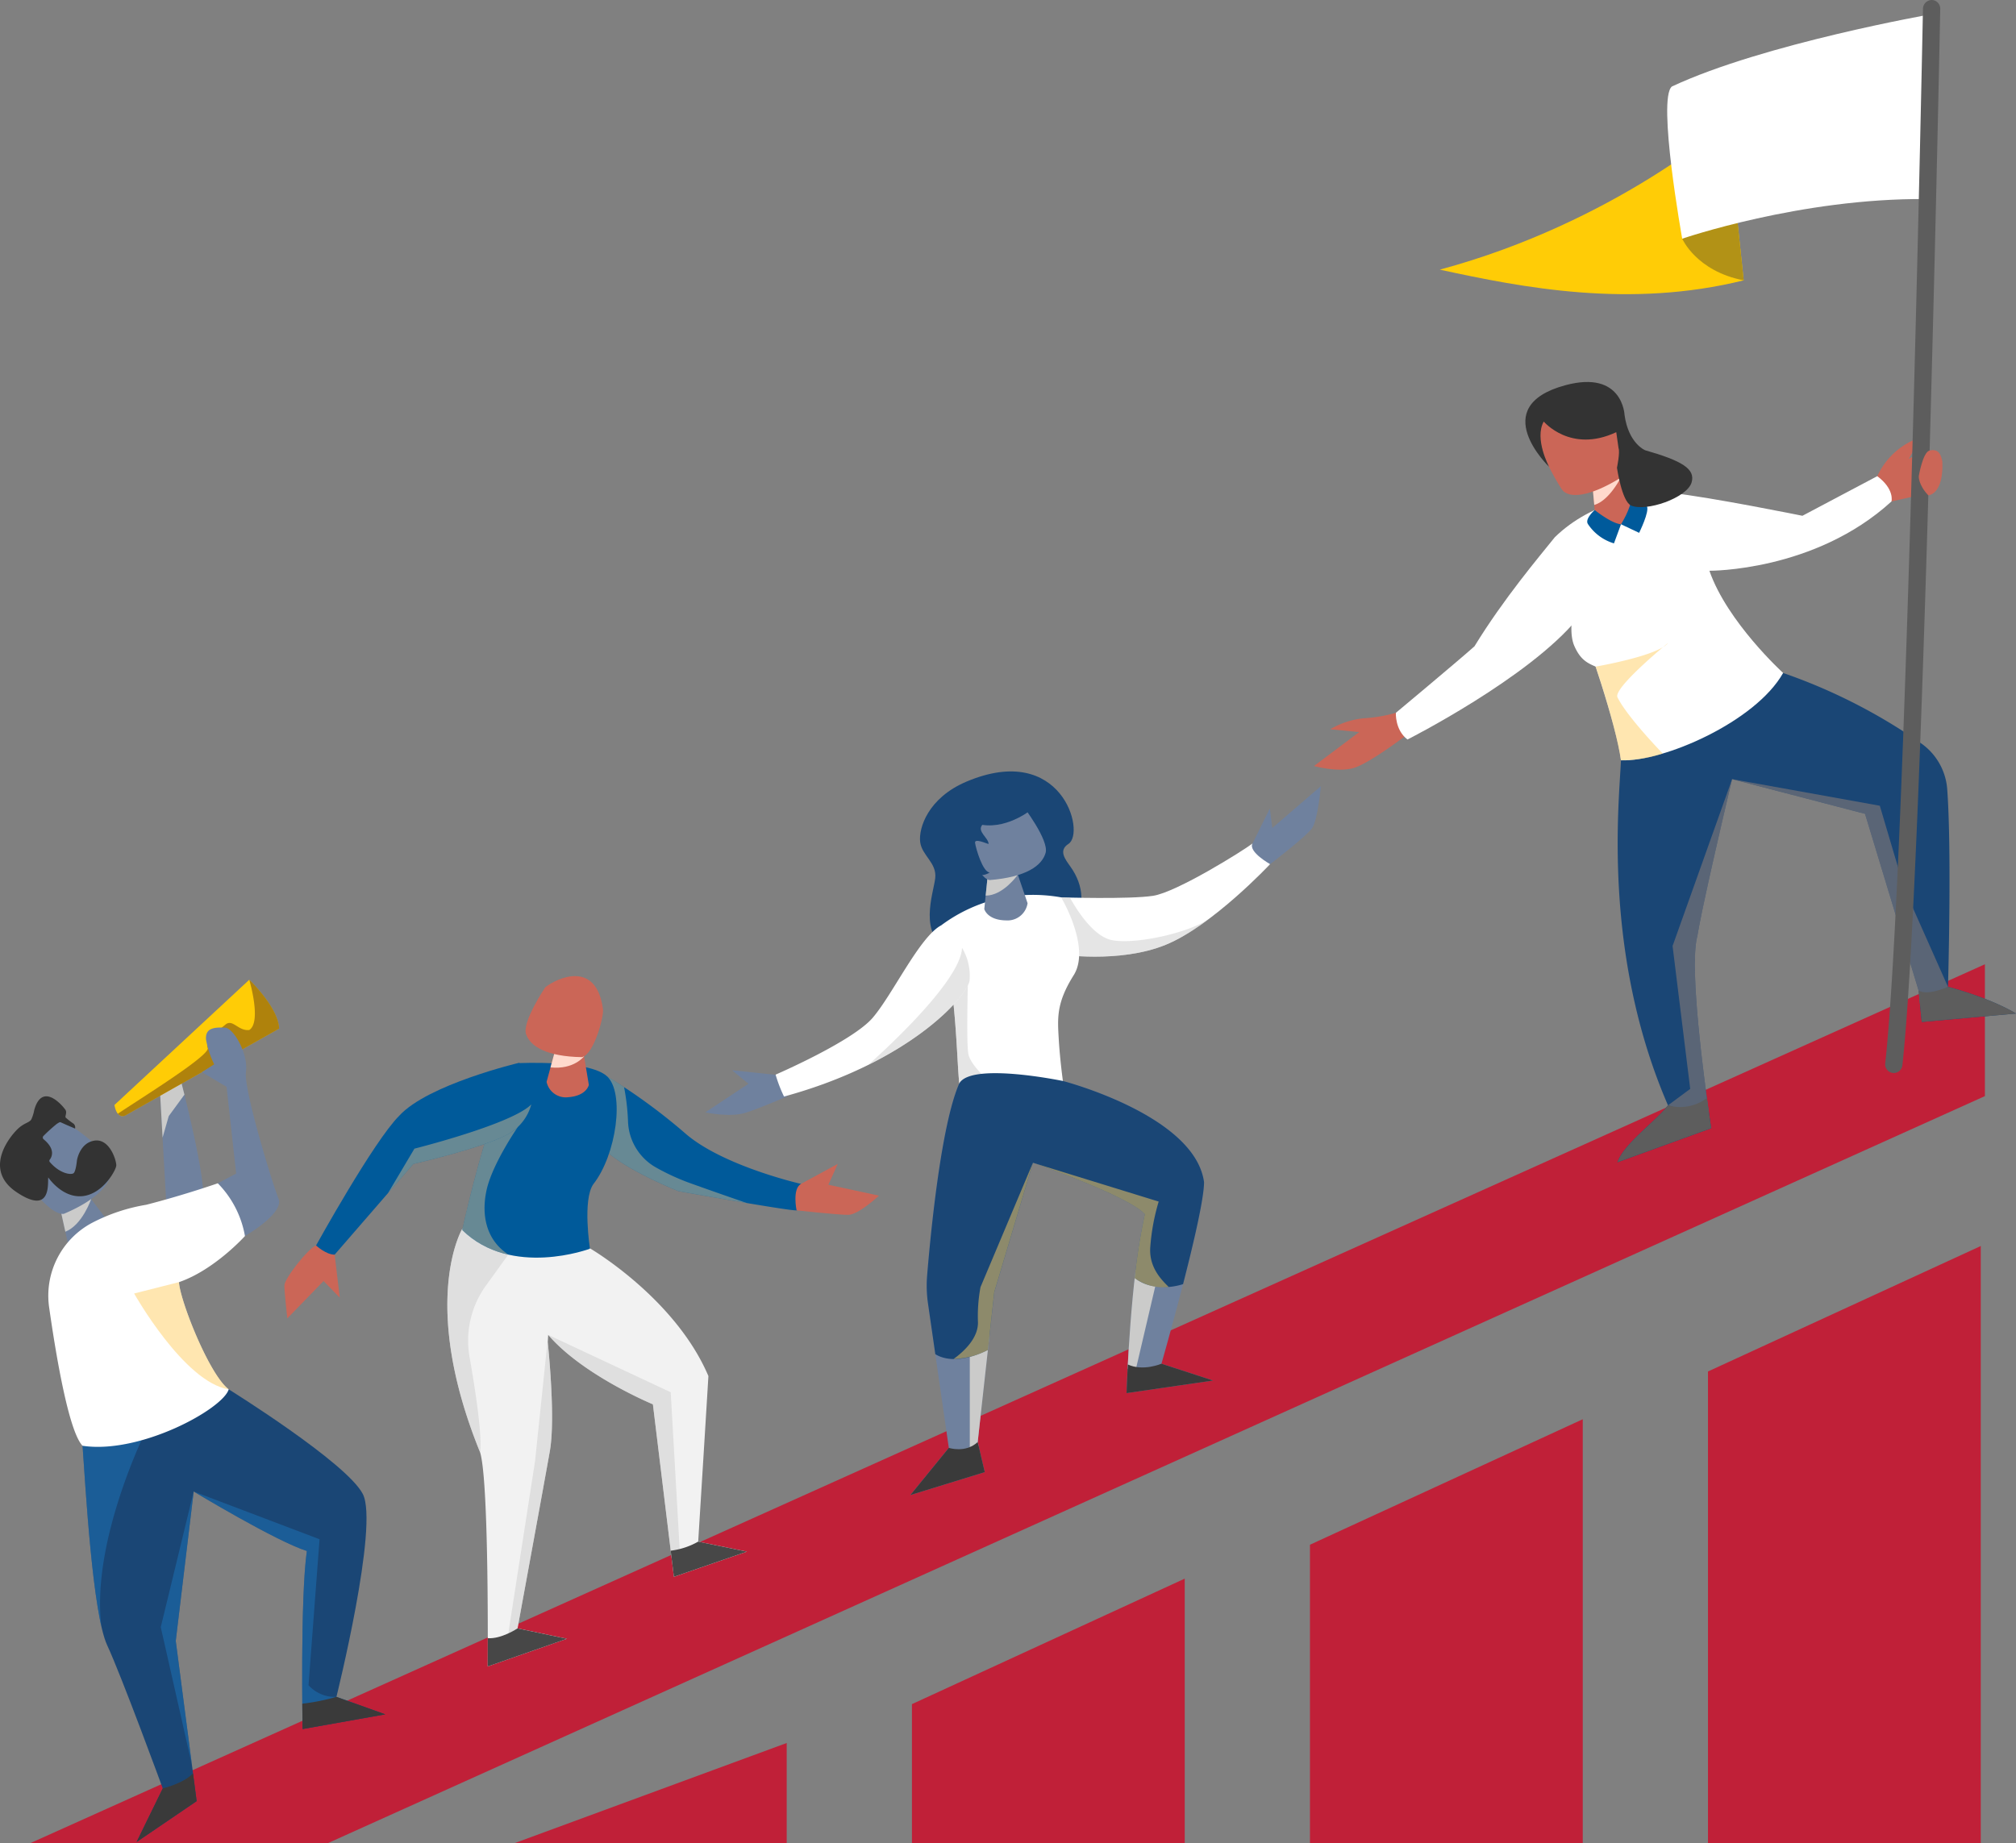 <svg xmlns="http://www.w3.org/2000/svg" width="411.45" height="376.309" viewBox="0 0 411.45 376.309">
    <rect x="0" y="0" width="411.45" height="376.309" fill="#808080" stroke="none"/>
    <defs>
        <style>
            .cls-1{fill:#c02038}.cls-2{fill:#1a4675}.cls-3{fill:#9a8479}.cls-12,.cls-14,.cls-17,.cls-21,.cls-22,.cls-3{opacity:.5}.cls-4{fill:#5d5d5d}.cls-5{fill:#cb6657}.cls-6{fill:#ffcc06}.cls-7{fill:#b29216}.cls-8{fill:#fff}.cls-9{fill:#005a9b}.cls-10{fill:#ffd9cc}.cls-11{fill:#333}.cls-12{fill:#ffcf62}.cls-13{fill:#f2f2f2}.cls-14{fill:#ccc}.cls-15{fill:#474747}.cls-16{fill:#005a9a}.cls-17{fill:#cfb98f}.cls-18{fill:#6f819e}.cls-19{fill:#cbcbca}.cls-20{fill:#3a3a3a}.cls-21{fill:#1c75bb}.cls-22{fill:#603913}
        </style>
    </defs>
    <g id="Group_152" data-name="Group 152" transform="translate(-5938.215 -2851.826)">
        <path id="Path_188" d="M6343.319 3075.586l-338.3 152.549h-60.729l399.028-179.463z" class="cls-1" data-name="Path 188"/>
        <path id="Path_189" d="M6342.475 3106.186v121.949H6286.8V3131.8z" class="cls-1" data-name="Path 189"/>
        <path id="Path_190" d="M6261.242 3141.55v86.584h-55.674v-60.966z" class="cls-1" data-name="Path 190"/>
        <path id="Path_191" d="M6098.776 3207.64v20.495H6043.1z" class="cls-1" data-name="Path 191"/>
        <g id="Group_148" data-name="Group 148">
            <path id="Path_192" d="M6335.786 3053.272s.789-27.393-.153-40.254a12.582 12.582 0 0 0-5.266-9.4 114.06 114.06 0 0 0-28.227-14.411s-27.664 4.9-33.1 17.829c-.367 8.56-3.843 39.4 9.6 70.435-2.579 3.352-9.038 7.85-10.313 11.621l19.137-6.946s-4.9-31.813-2.827-39.238c1.083-6.83 7.086-32.027 7.086-32.027l27.132 7.077 10.934 36.072.639 6.419 19.236-1.725c-5.681-3.38-13.878-5.452-13.878-5.452z" class="cls-2" data-name="Path 192"/>
            <path id="Path_193" d="M6329.79 3054.027l.264 2.648a13.972 13.972 0 0 0 5.732-3.4l-8.9-20.011-5.015-16.955-30.151-5.428 27.132 7.077z" class="cls-3" data-name="Path 193"/>
            <path id="Path_194" d="M6335.786 3053.272c-4.52 1.95-6 .755-6 .755l.639 6.419 19.236-1.725c-5.678-3.377-13.875-5.449-13.875-5.449z" class="cls-4" data-name="Path 194"/>
            <path id="Path_195" d="M6223.1 2997.345a31.319 31.319 0 0 1-6.644 1.12 16.662 16.662 0 0 0-6.747 2.228l5.914.575-9.225 6.93s5.047 1.43 8.328.331 10.518-6.622 10.518-6.622a5.625 5.625 0 0 0-2.144-4.562z" class="cls-5" data-name="Path 195"/>
            <path id="Path_196" d="M6321.352 2949.029a14.967 14.967 0 0 1 8.469-7.8 21.357 21.357 0 0 1-2.062 4.277l2.062-1.174v8.613l-5.568 1.249s-3.453-2.025-2.901-5.165z" class="cls-5" data-name="Path 196"/>
            <path id="Path_197" d="M6290.7 2876.9s-22.874 20.331-58.631 29.971c16.947 3.68 38.737 7.957 62.016 2.184z" class="cls-6" data-name="Path 197"/>
            <path id="Path_198" d="M6288.162 2893.552l-6.618 7s2.858 6.634 12.542 8.5l-1.738-16.5z" class="cls-7" data-name="Path 198"/>
            <path id="Path_199" d="M6332.568 2854.694s-34.436 6.035-53.127 14.788c-3.047 2.421 2.1 31.074 2.1 31.074s24.124-8.308 49.714-8.094z" class="cls-8" data-name="Path 199"/>
            <path id="Path_200" d="M6223.1 2997.345s-.206 3.5 2.376 5.444c0 0 24.761-12.53 34.747-24.738 1.844 3.911 7.9 21.809 8.815 28.982 8.632.356 27.463-7.844 33.1-17.829 0 0-11.415-10.392-15.046-20.865 0 0 21.482.186 37.159-14.147 0 0 .682-2.485-2.9-5.163l-15.275 8.088s-18.669-3.791-26.756-4.667c-5.408.076-16.058 1.532-23.777 9.043-3.2 3.993-10.386 12.456-16.4 22.27-3.222 2.884-16.043 13.582-16.043 13.582z" class="cls-8" data-name="Path 200"/>
            <path id="Path_201" d="M6263.115 2949.712l.7 7.741a4 4 0 0 0 5.23 1.39c3.431-1.575 3.05-3.814 3.05-3.814l-4.308-7.508s-3.622.654-4.672 2.191z" class="cls-5" data-name="Path 201"/>
            <g id="Group_147" data-name="Group 147">
                <path id="Path_202" d="M6324.726 3070.867a1.647 1.647 0 0 1-.2-.011 1.762 1.762 0 0 1-1.556-1.945c4.245-38.207 7.674-213.59 7.708-215.358a1.823 1.823 0 0 1 1.8-1.727 1.763 1.763 0 0 1 1.727 1.8c-.034 1.769-3.467 177.313-7.73 215.678a1.762 1.762 0 0 1-1.749 1.563z" class="cls-4" data-name="Path 202"/>
            </g>
            <path id="Path_203" d="M6331.769 2952.943s3.141-.12 2.865-6.9c-.34-1.774-.97-2.619-2.648-2.233-1.354.386-2.163 5.221-2.163 5.221s-.138 1.713 1.946 3.912z" class="cls-5" data-name="Path 203"/>
            <path id="Path_204" d="M6271.169 2953.412s2.561.7 3.16 1.748-1.58 5.44-1.58 5.44l-3.7-1.75s2.051-3.193 2.12-5.438z" class="cls-9" data-name="Path 204"/>
            <path id="Path_205" d="M6263.68 2955.946s-2.077 1.809-1.381 2.857a9.683 9.683 0 0 0 5.313 3.947l1.436-3.9c-1.948-.15-5.368-2.904-5.368-2.904z" class="cls-9" data-name="Path 205"/>
            <path id="Path_206" d="M6268.917 2949.488l-.653-1.137a10.281 10.281 0 0 0-.794-.763c-.882.192-3.486.852-4.355 2.124l.47 5.189c2.733-.754 4.922-4.64 5.332-5.413z" class="cls-10" data-name="Path 206"/>
            <path id="Path_207" d="M6253.278 2937.878s-3.418 2.6 3.613 13.731c1.4 2.215 5.932 1.575 12.1-2.266 1.718-1.826-.475-9.592-1.717-10.52s-12.026-2.129-13.996-.945z" class="cls-5" data-name="Path 207"/>
            <path id="Path_208" d="M6291.724 3010.878l-12.15 34.062 3.6 29.172-4.537 3.356s4.931 1.7 8.309 1.153c-1.2-8.478-3.962-29.809-2.312-35.716 1.087-6.83 7.09-32.027 7.09-32.027z" class="cls-3" data-name="Path 208"/>
            <path id="Path_209" d="M6286.585 3075.98a9.031 9.031 0 0 1-7.944 1.488c-2.579 3.352-9.038 7.85-10.313 11.621l19.137-6.946s-.378-2.459-.88-6.163z" class="cls-4" data-name="Path 209"/>
            <path id="Path_210" d="M6268.547 2943.322l-.466-3.272c-9.31 4.379-14.8-2.172-14.8-2.172-1.969 3.516 1.083 9.229 1.083 9.229s-12.842-12.284 3.331-16.642c11.751-3.167 12.08 6.093 12.08 6.093.815 5.818 4.192 7.177 4.192 7.177 7.5 2.152 10.305 3.8 9.491 6.571-.932 3.175-9.361 6.068-12.375 4.7-1.869-.849-2.858-7.7-2.858-7.7s.65-3.117.322-3.984z" class="cls-11" data-name="Path 210"/>
            <path id="Path_211" d="M6281.1 2962.476s-13.094 1.638-16.463 2.979-7.218 13.442-5.114 18.234 4.7 3.381 8.652 6.674 7.776 12.782 7.776 12.782 22.549-14.313 15.778-23.4a118.654 118.654 0 0 1-10.629-17.269z" class="cls-8" data-name="Path 211"/>
            <path id="Path_212" d="M6263.875 2987.908s12.742-2.187 14.766-4.824c0 0-11.234 9.191-10.313 11.082 1.949 4 9.24 11.486 9.24 11.486a26.824 26.824 0 0 1-8.525 1.381c-1.143-7.415-5.168-19.125-5.168-19.125z" class="cls-12" data-name="Path 212"/>
        </g>
        <path id="Path_213" d="M6180.009 3174.088v54.047h-55.674v-28.428z" class="cls-1" data-name="Path 213"/>
        <g id="Group_149" data-name="Group 149">
            <path id="Path_214" d="M6080.712 3166.531s1.758-28.231 2.083-33.8c-6.793-15.946-24.176-26.072-24.176-26.072s-4.882-4.02-8.448-2.272a7.025 7.025 0 0 0-2.778 2.7c-2.405-4.574-6.814-7.409-14.832-4.409 0 0-8.857 14.887 3.643 45.638 1.862 6.1 1.543 43.7 1.543 43.7l16.169-5.654-10.08-2.116s5.377-29.275 6.6-36.205-.437-22.29-.437-22.29.054-.531.1-1.422c7.109 8.282 21.369 14.175 21.369 14.175l4.284 35.213 14.894-5.142z" class="cls-13" data-name="Path 214"/>
            <path id="Path_215" d="M6077.044 3170.123l-1.944-34.081-25-11.714c7.109 8.282 21.369 14.175 21.369 14.175l3.907 32.116a16.435 16.435 0 0 0 1.668-.496z" class="cls-14" data-name="Path 215"/>
            <path id="Path_216" d="M6080.712 3166.531a14.936 14.936 0 0 1-5.612 1.851l.649 5.334 14.894-5.142z" class="cls-15" data-name="Path 216"/>
            <path id="Path_217" d="M6047.415 3150.125l-5.51 35.512s5.766.235 7.5-.224l-5.564-1.168s5.377-29.275 6.6-36.205-.437-22.29-.437-22.29.054-.531.1-1.422z" class="cls-14" data-name="Path 217"/>
            <path id="Path_218" d="M6043.836 3184.245s-3.3 2.206-6.068 2c0 3.5-.021 5.773-.021 5.773l16.169-5.654z" class="cls-15" data-name="Path 218"/>
            <path id="Path_219" d="M6034.044 3128.856a19.223 19.223 0 0 1 3.344-14.589l4.579-6.348a10.982 10.982 0 0 0-1.151-6.242 14.647 14.647 0 0 0-8.255 1s-8.857 14.887 3.643 45.638c.444-3.476-.967-12.682-2.16-19.459z" class="cls-14" data-name="Path 219"/>
            <path id="Path_220" d="M6062.077 3071.536a118.4 118.4 0 0 1 15.932 11.605c7.633 6.715 23.684 10.364 23.684 10.364s.7 5.291-.9 5.407-24.123-3.931-24.123-3.931-13.226-5.246-16.156-9.814c-1.673-2.767-2.214-11.553 1.563-13.631z" class="cls-16" data-name="Path 220"/>
            <path id="Path_221" d="M6101.693 3093.5l7.5-4.074-1.913 4.255 10.329 2.223s-4.169 3.9-6.261 3.917-10.559-.914-10.559-.914-.922-4.407.904-5.407z" class="cls-5" data-name="Path 221"/>
            <path id="Path_222" d="M6078.621 3093.189a46.682 46.682 0 0 1-6.664-3.115 11.243 11.243 0 0 1-5.574-9.5 45.163 45.163 0 0 0-.8-6.822c-2.131-1.4-3.509-2.219-3.509-2.219-3.773 2.078-3.236 10.86-1.565 13.631 2.93 4.568 16.156 9.814 16.156 9.814s7.367 1.324 13.975 2.436c0 .002-7.227-2.482-12.019-4.225z" class="cls-17" data-name="Path 222"/>
            <path id="Path_223" d="M6044.132 3068.857s14.224-.711 17.945 2.661 1.926 16.09-2.771 22.049c-2.237 3.2-.687 13.171-.687 13.171s-16.022 6.02-26.058-3.815c.739-3.453 6.502-28.662 11.571-34.066z" class="cls-16" data-name="Path 223"/>
            <path id="Path_224" d="M6051.812 3065.164l-2.045 7.514a4.008 4.008 0 0 0 4.425 3.131c3.772-.279 4.2-2.515 4.2-2.515l-1.423-8.555s-3.634-.652-5.157.425z" class="cls-5" data-name="Path 224"/>
            <path id="Path_225" d="M6050.571 3069.724c4.807.5 6.847-2.268 6.847-2.268l-.452-2.717s-3.631-.652-5.154.425z" class="cls-10" data-name="Path 225"/>
            <path id="Path_226" d="M6049.5 3053.367s-4.787 7.1-3.916 9.582 4.13 4.555 11.411 4.684c2.44-.6 4.49-8.243 4.284-9.783-1.352-10.08-9.279-6.437-11.779-4.483z" class="cls-5" data-name="Path 226"/>
            <path id="Path_227" d="M6041.967 3107.919c-4.512-2.932-5.561-8-4.452-13.122 1.162-5.364 6.362-12.868 6.362-12.868-1.915-2.976-5.424-.835-5.51-.613-2.958 8.962-5.349 19.466-5.806 21.607a19.23 19.23 0 0 0 9.406 4.996z" class="cls-17" data-name="Path 227"/>
            <path id="Path_228" d="M6006.514 3107.952l1.049 8.784-3.309-3.4-7.4 7.623s-.6-5.3-.594-6.724 4.852-7.556 6.458-8.159 3.539-.282 3.796 1.876z" class="cls-5" data-name="Path 228"/>
            <path id="Path_229" d="M6044.132 3068.794s-18.58 4.4-24.423 10.788c-5.2 5.156-16.989 26.494-16.989 26.494s2.027 1.883 3.794 1.876c1.277-1.462 16.052-18.521 16.052-18.521s14.288-3.258 19.443-6.128c5.891-3.282 6.663-12.13 2.123-14.509z" class="cls-16" data-name="Path 229"/>
            <path id="Path_230" d="M6046.649 3077.278c-3.956 4.04-23.851 9.032-23.851 9.032l-5.388 9.074 5.156-5.953s14.288-3.258 19.443-6.128a9.938 9.938 0 0 0 4.64-6.025z" class="cls-17" data-name="Path 230"/>
        </g>
        <g id="Group_150" data-name="Group 150">
            <path id="Path_231" d="M6144.88 3043s-6.649 6.1-12.987 2.844-3.2-11.53-2.81-14.711-2.733-4.634-3.07-7.438 1.592-8.977 9.434-12.3c19.453-8.245 24.384 10.422 20.836 12.7-2.106 1.353-.668 3.145.421 4.675 2.743 3.854 3.124 8.437.151 12.262-3.005 3.862-7.834 4.206-11.975 1.968z" class="cls-2" data-name="Path 231"/>
            <path id="Path_232" d="M6154.782 3035.014s13.922.426 18.763-.316 18.378-9.212 20.284-10.669c1.881.106 3.606 4.2 3.606 4.2s-11.792 12.6-21.329 16.476-21.816 1.918-21.816 1.918-6.018-8.554.492-11.609z" class="cls-8" data-name="Path 232"/>
            <path id="Path_233" d="M6193.829 3024.029l3.553-7.163.5 3.981 9.914-8.535s-.618 6.826-1.767 8.535-8.592 7.387-8.592 7.387-4.462-2.485-3.608-4.205z" class="cls-18" data-name="Path 233"/>
            <path id="Path_234" d="M6165.225 3043.761c-3.725-.678-7.092-5.9-8.653-8.7-1.095-.024-1.79-.045-1.79-.045-6.51 3.055-.492 11.614-.492 11.614s12.28 1.956 21.816-1.918a43.13 43.13 0 0 0 9.286-5.626c-3.72 2.966-15.063 5.603-20.167 4.675z" class="cls-14" data-name="Path 234"/>
            <path id="Path_235" d="M6155.148 3072.5s26.935 6.982 28.8 20.647c-.009 6.772-8.688 37.066-8.688 37.066l10.526 3.434-17.653 2.569s.724-23.6 3.728-36.521c-3.23-3.68-22.83-10.505-22.83-10.505l-7.893 26.428-3.384 30.582 1.444 6.146-15.19 4.679 7.853-9.633-4.252-29.446a25.52 25.52 0 0 1-.178-5.767c.666-8.11 2.8-30.671 6.56-39.189 2.487-4.384 21.157-.49 21.157-.49z" class="cls-18" data-name="Path 235"/>
            <path id="Path_236" d="M6130.31 3040.721a31.884 31.884 0 0 1 12.035-5.532 32.894 32.894 0 0 1 12.437-.175s6.127 10.224 2.568 15.885-3.3 8.74-3.055 13 .853 8.6.853 8.6-10.919 5.936-21.154.49c-.578-5.62-.503-17.782-3.684-32.268z" class="cls-8" data-name="Path 236"/>
            <path id="Path_237" d="M6145.346 3028.61l2.589 7.6a4.135 4.135 0 0 1-4.353 3.508c-3.9-.044-4.482-2.318-4.482-2.318l.913-8.9s3.696-.9 5.333.11z" class="cls-18" data-name="Path 237"/>
            <path id="Path_238" d="M6139.974 3028.891l-.592 5.765c3.528.017 6.479-4.162 6.479-4.162l-.809-1.225z" class="cls-19" data-name="Path 238"/>
            <path id="Path_239" d="M6146.968 3016.317s5.384 7.006 4.648 9.612-3.959 4.954-11.445 5.556c-2.55-.462-5.152-8.2-5.039-9.8.741-10.458 9.139-7.218 11.836-5.368z" class="cls-18" data-name="Path 239"/>
            <path id="Path_240" d="M6139.972 3024.123c.04-1.245-2.446-2.563-1.271-3.91 5.534.833 10.5-3.482 10.5-3.482-.05-2.912-6.107-7.088-12.484-3.736s-4.168 14.236-1.377 16.376 4.862.565 4.862.565c-1.414-.093-2.791-4.79-2.984-6.042-.153-1.023 2.432.176 2.754.229z" class="cls-2" data-name="Path 240"/>
            <path id="Path_241" d="M6135.852 3066.993c-.5-2.75 0-18 0-18-.531-.295-2.259-.06-3.976.248 1.606 10.643 1.658 19.275 2.118 23.75a20.029 20.029 0 0 0 9.759 2.289c-3.732-2.362-7.5-6.08-7.901-8.287z" class="cls-14" data-name="Path 241"/>
            <path id="Path_242" d="M6096.894 3071.285l-9.285-.981 3.364 2.758-8.8 5.839s5.06 1.132 8.336.049 8.3-3.29 8.3-3.29 2.879-2.853-1.915-4.375z" class="cls-18" data-name="Path 242"/>
            <path id="Path_243" d="M6130.31 3040.721s6.479 4.182 5.778 11.362c-.679 3.339-12.375 16.63-37.86 23.593a28.587 28.587 0 0 1-1.72-4.475s15.677-6.77 19.816-11.606 9.564-16.525 13.986-18.874z" class="cls-8" data-name="Path 243"/>
            <path id="Path_244" d="M6115.413 3069.206c13.639-6.764 20.173-14.657 20.675-17.123a11.113 11.113 0 0 0-1.531-6.768c-.257 7.262-18.457 23.285-19.144 23.891z" class="cls-14" data-name="Path 244"/>
            <path id="Path_245" d="M6174.181 3113.631s-2.377-1.515-4.188-2.6c-.9 7.432-1.394 15.28-1.643 20.2.835.324 1.571.6 1.571.6z" class="cls-19" data-name="Path 245"/>
            <path id="Path_246" d="M6137.757 3146.2l2.4-21.687c-1.991 1.567-4.016 3.464-4.016 3.464v19.262l1.77-.384z" class="cls-19" data-name="Path 246"/>
            <path id="Path_247" d="M6139.2 3152.346l-1.444-6.146c-2.466 2.327-5.893 1.191-5.893 1.191l-7.853 9.633z" class="cls-20" data-name="Path 247"/>
            <path id="Path_248" d="M6179.669 3113.965c2.149-8.352 4.278-17.466 4.282-20.818-1.868-13.665-28.8-20.647-28.8-20.647s-18.67-3.894-21.154.489c-3.756 8.519-5.894 31.08-6.56 39.19a25.52 25.52 0 0 0 .178 5.767l1.491 10.325c4.369 2.661 10.733-.868 10.733-.868l1.305-11.786 7.893-26.427s19.6 6.825 22.83 10.505a118.638 118.638 0 0 0-2.067 13.028c4.268 3.283 9.867 1.243 9.869 1.242z" class="cls-2" data-name="Path 248"/>
            <path id="Path_249" d="M6171.864 3099.7a118.638 118.638 0 0 0-2.067 13.028 9.889 9.889 0 0 0 6.944 1.82c-1.438-1.422-4.09-4.011-3.759-8.187a43 43 0 0 1 1.712-9.247l-25.66-7.919s19.6 6.82 22.83 10.505z" class="cls-12" data-name="Path 249"/>
            <path id="Path_250" d="M6139.837 3127.4l1.3-11.786 7.893-26.427-10.705 25.4a32.37 32.37 0 0 0-.514 7.192c.038 3.353-3.071 6.1-4.993 7.476a16.184 16.184 0 0 0 7.019-1.855z" class="cls-12" data-name="Path 250"/>
            <path id="Path_251" d="M6175.263 3130.213s-3.748 1.617-6.868.156c-.188 3.551-.259 5.847-.259 5.847l17.653-2.569z" class="cls-20" data-name="Path 251"/>
        </g>
        <g id="Group_151" data-name="Group 151">
            <path id="Path_252" d="M5984.892 3135.441s24.053 14.953 27.371 21.37-5.386 41.414-5.386 41.414l9.966 3.571-16.866 3s-.5-26.689.867-36.353c-6.308-1.99-23.1-12.141-23.1-12.141l-3.66 30.495 4.265 32.715-12.261 8.347 5.346-10.941s-8.364-22.827-11.345-29.236-4.427-32.455-5.023-40.715 23.802-13.2 29.826-11.526z" class="cls-2" data-name="Path 252"/>
            <path id="Path_253" d="M6010.107 3199.383l-3.23-1.158a7.245 7.245 0 0 1-5.691-2.372l2.246-29.809-25.69-9.747s16.794 10.15 23.1 12.141c-1.145 8.123-.978 28.272-.9 34.49 3.375-.548 6.923-1.136 8.429-1.42 1.81-.339 2.286-1.321 1.736-2.125z" class="cls-21" data-name="Path 253"/>
            <path id="Path_254" d="M5971.025 3183.992l6.358 28.123-3.3-25.323 3.661-30.494z" class="cls-21" data-name="Path 254"/>
            <path id="Path_255" d="M5955.6 3144.585a4.369 4.369 0 0 0-.539 2.377c.514 7.12 1.66 27.448 3.876 37.03-2.283-17.484 9.207-40.421 9.207-40.421-2.537 1.015-8.087 1.094-12.544 1.014z" class="cls-21" data-name="Path 255"/>
            <path id="Path_256" d="M5970.795 3073.351c.032.988 1.513 26.756 1.513 26.756s5.943.99 7.228-2.558-4.569-25.774-4.569-25.774z" class="cls-18" data-name="Path 256"/>
            <path id="Path_257" d="M5975.857 3075.287c-.526-2.13-.89-3.512-.89-3.512l-4.172 1.576c.014.418.286 5.262.6 10.714l1.26-4.4z" class="cls-19" data-name="Path 257"/>
            <path id="Path_258" d="M5961.565 3077.405l27.525-25.571s5.955 5.669 6.09 9.968l-31.392 17.732s-1.643.966-2.223-2.129z" class="cls-6" data-name="Path 258"/>
            <path id="Path_259" d="M5989.09 3062.092c-2.276.247-3.384-2.34-4.862-1.108s-4.187 3.131-3.613 4.772c.537 1.532-14.188 10.6-18.335 13.421a1.207 1.207 0 0 0 1.508.357l31.392-17.732c-.135-4.3-6.09-9.968-6.09-9.968s2.571 8.624 0 10.258z" class="cls-22" data-name="Path 259"/>
            <path id="Path_260" d="M5955.547 3094.939l5.208 6.868a4.438 4.438 0 0 1-3.248 5.044c-3.988 1.274-5.348-.846-5.348-.846l-2.078-9.371s3.458-2.171 5.466-1.695z" class="cls-18" data-name="Path 260"/>
            <path id="Path_261" d="M5982.667 3093.377l3.746-1.982-1.957-17.7-5.029-3 2.5-1.6a19.064 19.064 0 0 1-1.668-5.083c-.117-1.863.9-2.644 4.085-2.374 1.764.424 4.574 5.5 4.065 9.006s5.42 22.842 6.647 25.868-6.844 7.632-6.844 7.632a5.352 5.352 0 0 1-6.632-2.127c-2.657-3.935 1.087-8.64 1.087-8.64z" class="cls-18" data-name="Path 261"/>
            <path id="Path_262" d="M5956.923 3101.5a36.807 36.807 0 0 1 11.122-3.729c7.73-1.979 14.622-4.389 14.622-4.389a20.366 20.366 0 0 1 5.542 10.77s-6.223 6.93-13.469 9.413c.189 3.689 6.143 18.852 10.152 21.881-1.151 3.97-18 13.285-29.828 11.521-2.787-2.9-5.36-18.037-6.807-28.166a16.834 16.834 0 0 1 8.666-17.301z" class="cls-8" data-name="Path 262"/>
            <path id="Path_263" d="M5950.081 3096.634l1.471 6.637c3.485-1.373 5.263-6.66 5.263-6.66l-1.268-1.671c-2.008-.477-5.466 1.694-5.466 1.694z" class="cls-19" data-name="Path 263"/>
            <path id="Path_264" d="M5950.626 3080.938a8.27 8.27 0 0 1 2.908 1.273c3.053 2.067 7.406 5.944 7.494 7.878.13 2.9-2.357 6.384-9.779 9.528-2.753.392-8.018-6.606-8.444-8.273-2.782-10.906 4.447-11.378 7.821-10.406z" class="cls-18" data-name="Path 264"/>
            <path id="Path_265" d="M5974.74 3113.56l-9.15 2.319s10.194 18.131 19.3 19.562c-4.007-3.029-9.961-18.192-10.15-21.881z" class="cls-12" data-name="Path 265"/>
            <path id="Path_266" d="M6006.877 3198.225a42.791 42.791 0 0 1-6.964 1.393c.026 3.14.064 5.173.064 5.173l16.866-3z" class="cls-20" data-name="Path 266"/>
            <path id="Path_267" d="M5977.609 3213.845c-1.943 2.062-6.177 3.068-6.177 3.068l-5.346 10.941 12.261-8.347z" class="cls-20" data-name="Path 267"/>
            <path id="Path_268" d="M5948.06 3092.186s2.851 4.263 7.019 3.816 6.788-5.284 6.864-6.223-1.307-5.524-4.384-5.115-3.638 4.021-3.638 4.021-.208 2.266-.694 2.64-2.76.146-4.856-2.291a.386.386 0 0 1 .009-.487c.436-.575 1.184-2.13-1.277-4.161a.46.46 0 0 1 .007-.691 34.515 34.515 0 0 1 2.631-2.388 4.57 4.57 0 0 1 .576-.354.359.359 0 0 1 .309-.015c.3.136.981.446 1.144.518.212.094 1.764.755 1.764.755a1.039 1.039 0 0 0-.27-.971 14.72 14.72 0 0 1-1.665-1.293c-.127-.273.342-1.051-.047-1.59-.881-1.219-4.768-5.506-6.344.052a8 8 0 0 1-.614 1.96c-.405.613-1.323.682-2.471 1.659-1.6 1.364-7.616 8.416-.53 13.163s6.344-1.647 6.467-3.005z" class="cls-11" data-name="Path 268"/>
        </g>
    </g>
</svg>
